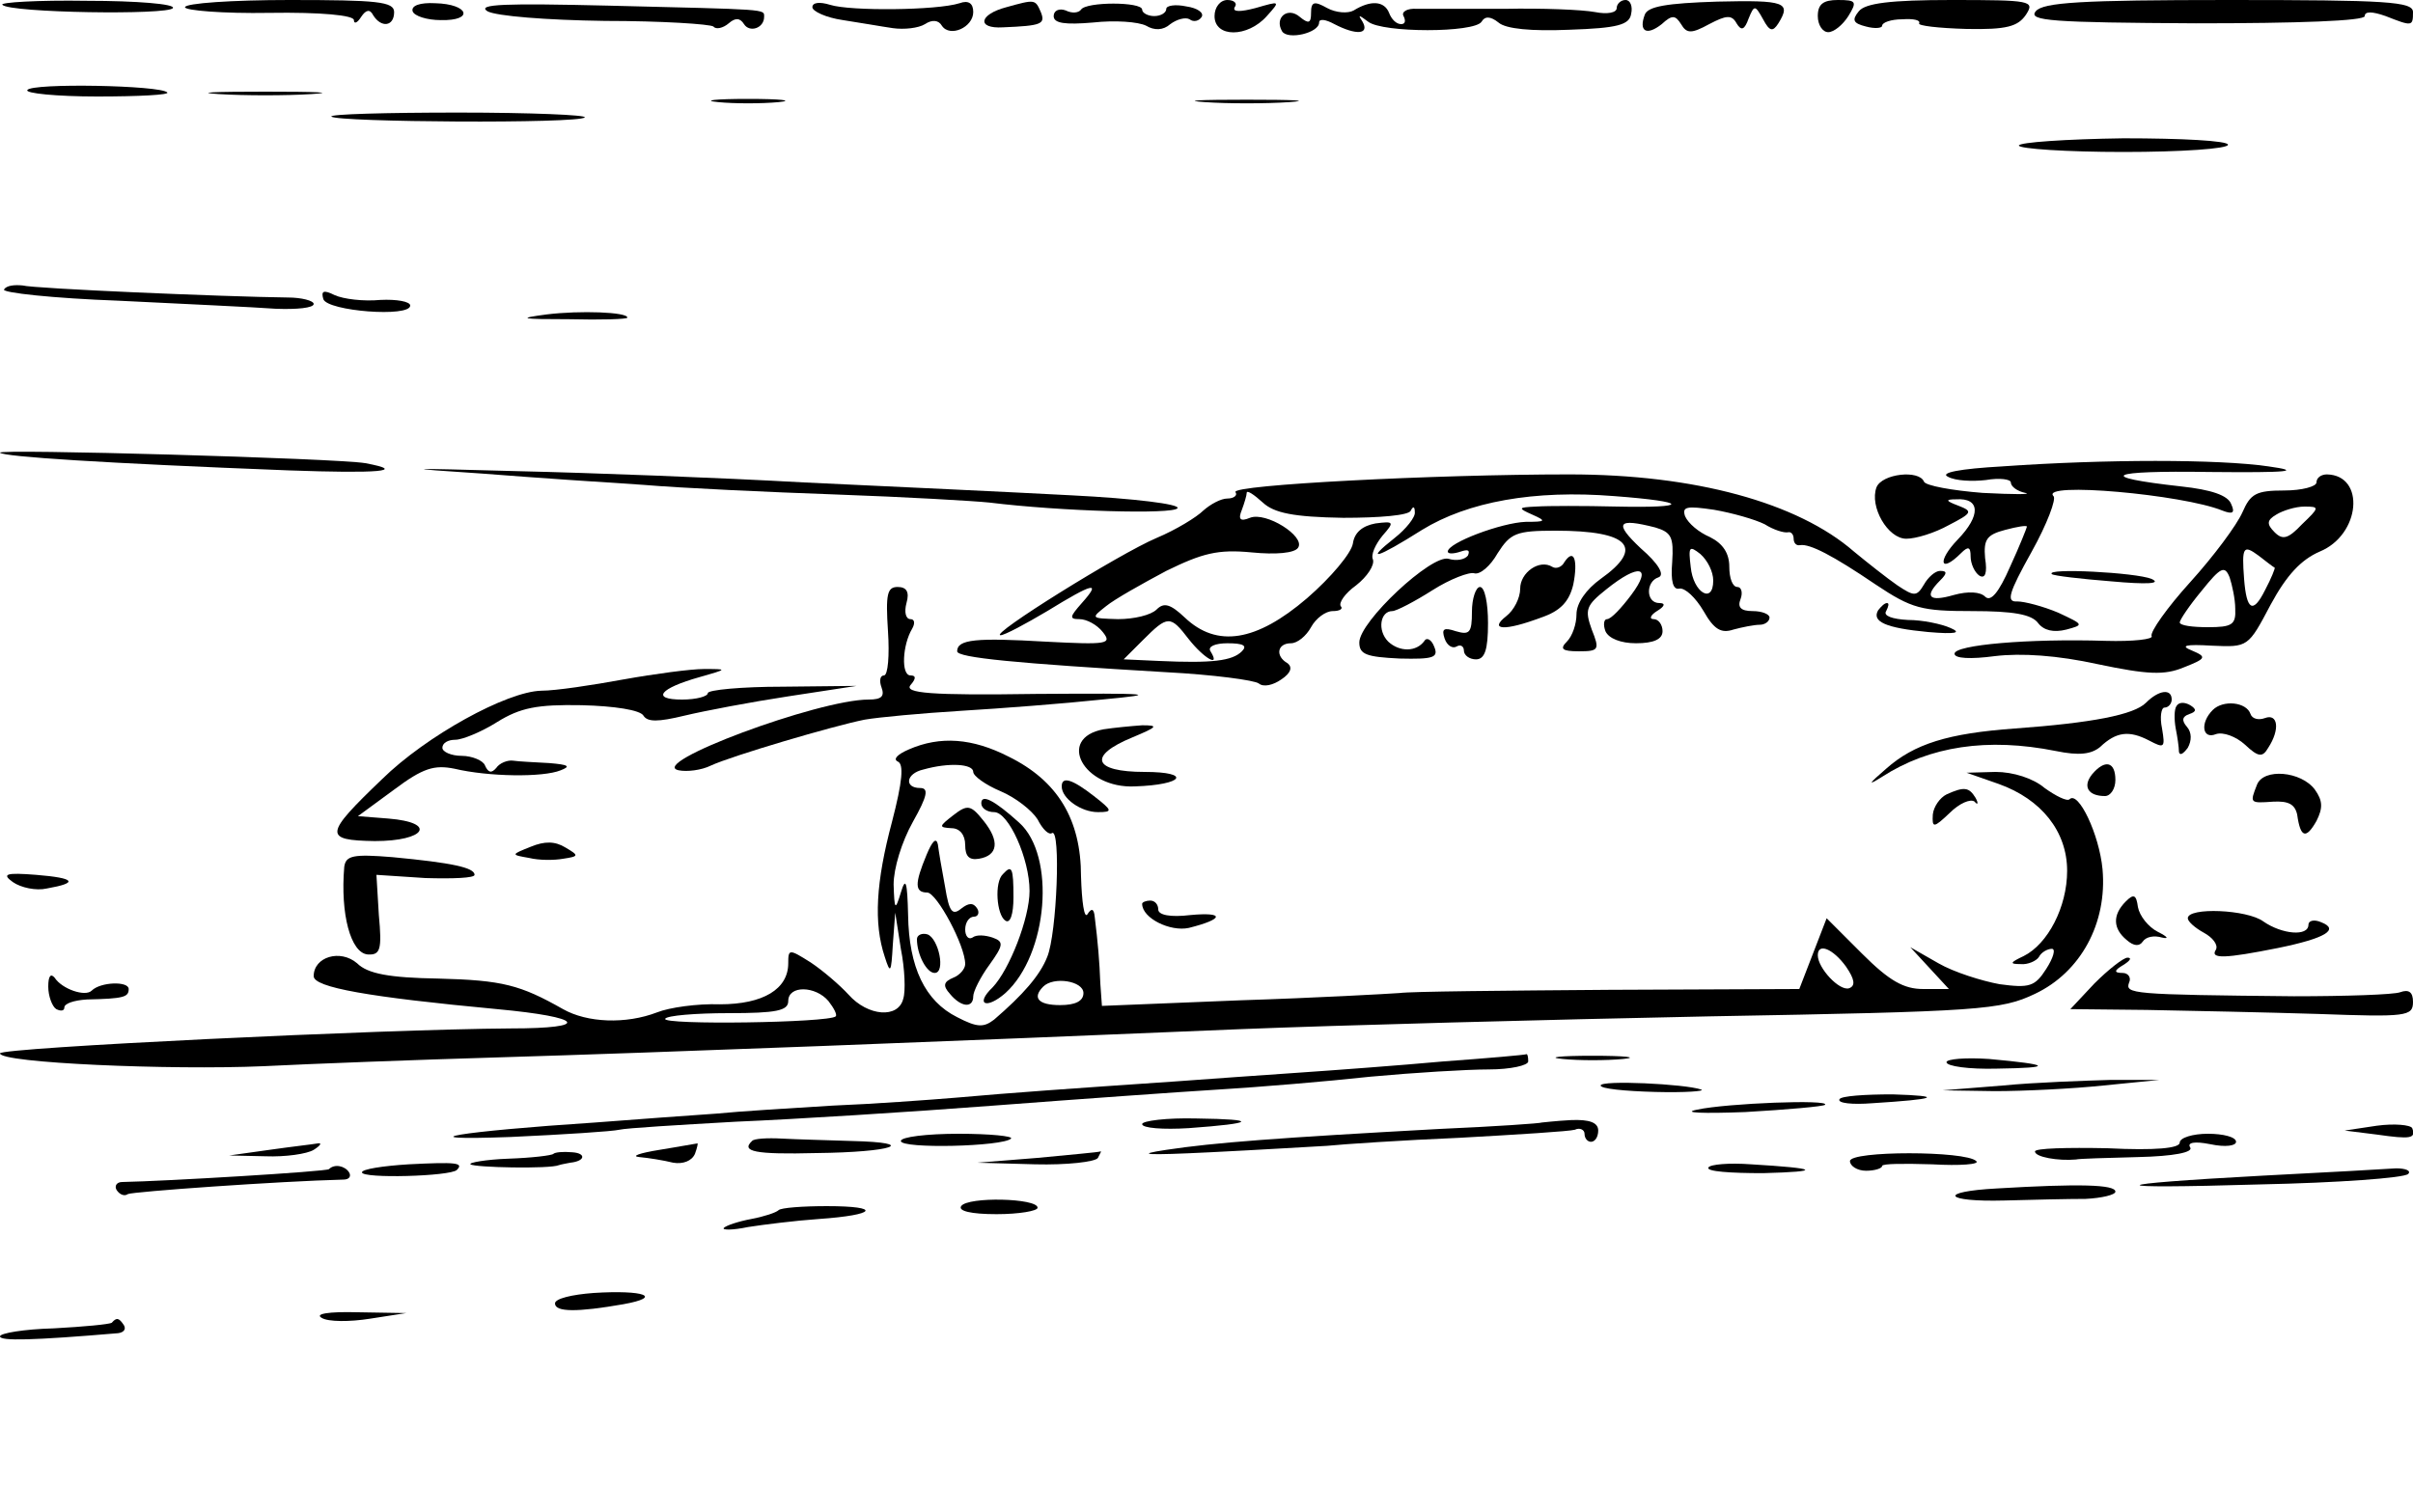 <?xml version="1.0" standalone="no"?>
<!DOCTYPE svg PUBLIC "-//W3C//DTD SVG 20010904//EN"
 "http://www.w3.org/TR/2001/REC-SVG-20010904/DTD/svg10.dtd">
<svg version="1.0" xmlns="http://www.w3.org/2000/svg"
 width="300pt" height="188pt" viewBox="0 0 300 188"
 preserveAspectRatio="xMidYMid meet">
<g transform="translate(0,188) scale(0.1,-0.1)"
fill="#000000" stroke="none">
<path d="M3 1874 c9 -10 207 -13 212 -4 3 5 -45 9 -107 9 -61 1 -109 -2 -105
-5z"/>
<path d="M230 1871 c0 -4 47 -8 105 -7 64 1 105 -3 105 -9 0 -5 4 -4 9 4 6 9
11 10 15 2 10 -16 26 -14 26 4 0 13 -21 15 -130 15 -71 0 -130 -4 -130 -9z"/>
<path d="M513 1866 c2 -6 18 -11 35 -11 42 -1 35 20 -7 21 -19 1 -30 -3 -28
-10z"/>
<path d="M606 1866 c11 -6 73 -11 146 -12 71 0 131 -4 135 -7 3 -4 12 -2 19 4
8 7 14 7 19 -1 7 -11 25 -5 25 9 0 10 7 9 -194 14 -127 3 -164 2 -150 -7z"/>
<path d="M1010 1871 c0 -5 17 -13 38 -16 20 -3 48 -8 62 -10 14 -2 32 0 40 5
9 6 17 5 21 -2 10 -15 39 -2 39 17 0 11 -6 15 -17 11 -28 -9 -136 -10 -161 -2
-13 4 -22 3 -22 -3z"/>
<path d="M1251 1871 c-34 -9 -37 -27 -4 -25 48 2 53 4 47 19 -7 16 -7 16 -43
6z"/>
<path d="M1344 1868 c-3 -4 -11 -5 -19 -1 -8 3 -15 0 -15 -7 0 -9 14 -11 49
-8 27 3 56 1 66 -4 10 -6 21 -6 30 2 8 6 19 9 24 6 5 -4 12 -2 15 3 3 5 -5 11
-19 13 -14 3 -25 1 -25 -3 0 -5 -7 -9 -15 -9 -8 0 -15 4 -15 8 0 10 -70 10
-76 0z"/>
<path d="M1510 1860 c0 -27 41 -27 65 0 17 19 17 19 -14 10 -19 -5 -29 -5 -26
1 4 5 -1 9 -9 9 -9 0 -16 -9 -16 -20z"/>
<path d="M1630 1864 c0 -13 -3 -14 -14 -5 -15 13 -32 -1 -22 -18 7 -11 46 -2
46 11 0 5 8 4 19 -2 27 -14 44 -13 35 3 -6 9 -5 9 7 0 18 -14 132 -14 141 0 4
7 11 7 21 -1 9 -8 41 -11 88 -9 60 2 75 6 77 20 2 9 -1 17 -7 17 -6 0 -11 -5
-11 -10 0 -6 -12 -8 -27 -5 -16 3 -66 5 -113 4 -47 0 -95 0 -108 0 -13 1 -20
-4 -17 -9 3 -6 2 -10 -3 -10 -6 0 -12 6 -15 14 -6 15 -23 16 -44 3 -7 -4 -22
-3 -33 3 -16 9 -20 8 -20 -6z"/>
<path d="M2045 1862 c-8 -21 2 -27 21 -12 13 12 17 11 24 0 7 -12 13 -12 35 0
21 11 28 12 34 1 6 -10 10 -8 15 6 7 17 8 17 18 -1 8 -15 12 -16 19 -5 16 26
9 29 -76 27 -63 -2 -86 -6 -90 -16z"/>
<path d="M2260 1860 c0 -11 6 -20 13 -20 7 0 18 9 25 20 11 18 10 20 -13 20
-18 0 -25 -5 -25 -20z"/>
<path d="M2311 1866 c-9 -11 -7 -15 9 -19 11 -3 20 -2 20 1 0 4 11 8 25 8 14
1 23 -1 21 -5 -2 -3 24 -6 59 -7 50 -1 64 3 74 18 11 17 6 18 -93 18 -76 0
-107 -4 -115 -14z"/>
<path d="M2531 1866 c-10 -12 20 -14 199 -15 127 0 210 3 210 9 0 6 9 6 26 0
33 -13 34 -13 34 5 0 13 -32 15 -229 15 -184 0 -231 -3 -240 -14z"/>
<path d="M34 1768 c-3 -4 36 -8 87 -8 51 0 90 2 87 5 -8 9 -169 12 -174 3z"/>
<path d="M272 1763 c32 -2 84 -2 115 0 32 2 6 3 -57 3 -63 0 -89 -1 -58 -3z"/>
<path d="M893 1753 c20 -2 54 -2 75 0 20 2 3 4 -38 4 -41 0 -58 -2 -37 -4z"/>
<path d="M1498 1753 c28 -2 76 -2 105 0 28 2 5 3 -53 3 -58 0 -81 -1 -52 -3z"/>
<path d="M412 1735 c7 -7 308 -9 315 -1 3 3 -67 6 -157 6 -90 0 -161 -2 -158
-5z"/>
<path d="M2510 1699 c0 -4 59 -8 130 -8 72 0 130 4 130 9 0 5 -58 8 -130 8
-71 -1 -130 -5 -130 -9z"/>
<path d="M5 1520 c-3 -4 61 -11 143 -14 81 -4 168 -8 195 -10 26 -1 47 1 47 6
0 4 -15 8 -32 8 -80 1 -315 11 -330 15 -10 1 -20 0 -23 -5z"/>
<path d="M402 1508 c5 -15 108 -23 108 -8 0 5 -17 8 -37 7 -21 -2 -46 1 -57 6
-14 7 -17 5 -14 -5z"/>
<path d="M680 1489 c-38 -5 -33 -6 28 -6 39 -1 72 0 72 2 0 7 -59 9 -100 4z"/>
<path d="M0 1317 c5 -5 127 -13 359 -22 111 -4 149 -1 95 9 -34 6 -459 18
-454 13z"/>
<path d="M2490 1300 c-54 -3 -79 -8 -68 -13 9 -5 30 -6 47 -4 17 3 31 1 31 -3
0 -5 8 -11 18 -13 9 -2 -14 -2 -53 0 -38 3 -71 9 -73 14 -6 15 -52 10 -59 -7
-9 -24 14 -64 37 -64 12 0 35 7 53 17 29 15 30 17 12 24 -16 6 -17 8 -3 8 30
2 31 -20 2 -50 -26 -27 -22 -43 4 -17 9 9 12 8 12 -4 0 -9 5 -20 11 -24 7 -4
10 3 7 22 -2 23 2 29 25 35 15 4 27 6 27 4 0 -1 -9 -24 -21 -50 -14 -32 -24
-44 -31 -37 -6 6 -21 7 -39 2 -31 -9 -37 -2 -17 18 9 9 9 12 0 12 -6 0 -15 -8
-20 -17 -9 -15 -12 -15 -33 -1 -13 9 -37 28 -54 42 -70 61 -198 96 -354 96
-167 0 -420 -13 -415 -22 3 -4 -2 -8 -10 -8 -8 0 -21 -7 -30 -15 -8 -8 -34
-24 -58 -34 -47 -20 -209 -121 -194 -121 5 0 31 14 58 30 57 35 68 38 43 10
-15 -17 -16 -20 -3 -20 9 0 22 -7 29 -16 12 -15 6 -16 -71 -12 -86 5 -110 3
-110 -12 0 -8 74 -15 260 -26 58 -3 110 -10 115 -14 6 -5 18 -2 28 5 12 8 14
15 8 20 -16 9 -13 25 4 25 8 0 19 9 25 20 6 11 18 20 27 20 9 0 13 3 10 6 -3
4 5 16 19 26 14 11 23 25 21 32 -3 6 3 19 12 30 15 17 14 18 -9 15 -16 -3 -26
-11 -28 -25 -2 -12 -27 -42 -57 -68 -63 -54 -112 -62 -152 -24 -18 17 -26 19
-35 10 -7 -7 -28 -12 -48 -12 -34 1 -34 1 -15 16 11 9 45 28 75 44 45 22 64
27 106 23 30 -3 54 -1 58 6 9 14 -40 45 -60 37 -12 -5 -15 -2 -10 10 3 8 6 18
6 21 0 4 9 -2 20 -12 14 -13 38 -18 100 -19 45 0 82 3 84 9 3 6 5 5 5 -2 1 -6
-11 -21 -25 -32 -38 -30 -23 -26 34 10 57 35 139 50 239 42 93 -7 95 -15 3
-13 -41 1 -86 1 -100 0 -23 -1 -23 -2 -5 -10 18 -8 17 -9 -8 -9 -30 -1 -97
-26 -97 -37 0 -3 7 -3 16 0 9 3 12 2 9 -5 -4 -5 -14 -7 -24 -4 -21 6 -111 -78
-111 -104 0 -15 9 -18 50 -20 42 -1 49 1 43 15 -3 8 -9 12 -12 7 -10 -14 -31
-14 -45 -1 -14 14 -10 38 5 38 5 0 28 12 50 26 22 14 46 23 52 21 7 -2 20 9
29 25 16 25 23 28 72 28 92 0 111 -21 56 -60 -18 -13 -30 -30 -30 -44 0 -12
-5 -27 -12 -34 -9 -9 -6 -12 15 -12 25 0 26 2 16 27 -9 25 -7 30 18 50 41 33
58 29 31 -7 -12 -16 -25 -30 -30 -30 -4 0 -5 -7 -2 -15 4 -9 19 -15 38 -15 22
0 33 5 33 15 0 8 -5 15 -11 15 -6 0 -4 5 4 10 10 6 11 10 3 10 -17 0 -17 27
-1 32 8 3 0 17 -22 36 -34 32 -29 38 18 26 20 -6 23 -12 21 -43 -2 -24 1 -35
9 -33 7 1 20 -11 30 -28 13 -23 22 -28 37 -23 11 3 26 6 33 6 6 0 12 4 12 9 0
4 -9 8 -21 8 -15 0 -19 5 -15 15 3 8 1 15 -4 15 -6 0 -10 11 -10 25 0 17 -8
29 -24 37 -14 6 -27 17 -31 26 -4 12 2 13 36 8 23 -4 51 -12 63 -18 11 -7 24
-11 29 -10 4 1 7 -3 7 -8 0 -5 3 -9 8 -8 12 2 41 -13 94 -49 45 -30 57 -33
120 -33 51 0 74 -4 82 -15 7 -9 19 -12 35 -8 22 6 22 6 -10 21 -19 8 -42 14
-51 14 -14 -1 -11 10 18 62 19 34 31 66 27 69 -17 18 161 2 210 -18 13 -5 16
-3 11 8 -4 11 -25 18 -62 22 -108 12 -92 20 35 18 100 -1 116 1 73 7 -62 9
-202 9 -330 0z m-360 -142 c0 -30 -25 -15 -28 17 -3 25 -2 27 12 16 9 -8 16
-22 16 -33z m-652 -73 c19 -24 40 -36 27 -15 -4 6 6 10 21 10 20 0 25 -3 18
-10 -12 -12 -37 -15 -103 -12 l-44 2 24 24 c31 31 34 31 57 1z"/>
<path d="M600 1291 c63 -5 153 -11 200 -14 47 -4 155 -9 240 -12 85 -3 171 -8
190 -10 89 -11 229 -15 234 -7 3 5 -53 12 -132 16 -75 4 -225 11 -332 16 -107
6 -267 12 -355 14 -147 4 -150 4 -45 -3z"/>
<path d="M2880 1280 c0 -5 -18 -10 -40 -10 -35 0 -42 -4 -52 -27 -7 -16 -36
-55 -65 -87 -29 -32 -50 -62 -48 -67 3 -4 -23 -7 -57 -6 -96 3 -188 -5 -188
-16 0 -6 20 -7 50 -3 33 4 78 1 128 -10 62 -13 83 -14 107 -4 28 11 29 13 10
21 -15 6 -8 8 25 6 45 -2 45 -2 73 51 20 37 38 56 61 66 51 21 57 95 9 96 -7
0 -13 -4 -13 -10z m-18 -52 c-17 -18 -24 -20 -34 -10 -10 10 -10 15 2 22 8 5
24 10 35 10 19 0 19 -1 -3 -22z m-34 -54 c1 0 -4 -13 -12 -28 -15 -30 -23 -25
-26 14 -3 40 -1 43 18 29 9 -7 18 -14 20 -15z m-49 -51 c1 -20 -4 -23 -34 -23
-19 0 -35 2 -35 6 0 3 12 21 27 39 24 30 29 32 35 17 3 -9 7 -27 7 -39z"/>
<path d="M1945 1181 c-3 -6 -10 -9 -15 -6 -16 10 -40 -7 -40 -27 0 -12 -8 -27
-17 -34 -23 -18 -2 -19 43 -2 24 8 35 20 40 41 6 30 1 46 -11 28z"/>
<path d="M2551 1166 c2 -2 36 -6 74 -9 44 -4 63 -3 50 3 -19 8 -133 14 -124 6z"/>
<path d="M1104 1095 c2 -30 0 -55 -5 -55 -5 0 -6 -7 -3 -15 4 -11 0 -15 -16
-15 -63 0 -277 -80 -236 -88 10 -2 28 0 40 6 26 12 151 49 191 57 17 3 71 8
120 11 50 3 128 9 175 14 74 7 64 8 -82 7 -132 -2 -164 1 -156 11 7 8 7 12 0
12 -12 0 -10 38 2 58 4 7 3 12 -2 12 -6 0 -8 9 -5 20 4 14 0 20 -11 20 -13 0
-15 -9 -12 -55z"/>
<path d="M1830 1119 c0 -26 -3 -29 -20 -24 -15 5 -18 3 -14 -9 3 -9 10 -13 15
-10 5 3 9 0 9 -5 0 -6 7 -11 15 -11 11 0 15 12 15 45 0 25 -4 45 -10 45 -5 0
-10 -14 -10 -31z"/>
<path d="M2335 1121 c-8 -14 9 -22 62 -27 35 -3 42 -1 28 5 -11 5 -35 10 -53
10 -19 1 -31 5 -27 11 3 6 4 10 1 10 -3 0 -7 -4 -11 -9z"/>
<path d="M775 1035 c-38 -7 -84 -14 -102 -14 -43 -1 -143 -56 -198 -110 -72
-69 -73 -76 -9 -77 63 0 78 23 17 28 l-38 3 45 33 c36 27 50 31 75 26 42 -10
110 -11 132 -2 13 5 10 7 -14 9 -18 1 -39 2 -45 3 -7 1 -17 -3 -21 -9 -6 -7
-10 -6 -14 3 -2 6 -16 12 -29 12 -13 0 -24 5 -24 10 0 6 7 10 16 10 9 0 33 10
52 22 29 18 50 22 105 21 41 -1 73 -6 77 -13 5 -8 18 -8 51 0 25 6 83 17 129
24 l85 13 -92 -1 c-51 0 -93 -4 -93 -8 0 -4 -14 -8 -32 -8 -39 0 -28 14 22 28
35 10 35 10 5 10 -16 0 -61 -6 -100 -13z"/>
<path d="M2668 1006 c-15 -15 -67 -25 -163 -32 -83 -6 -125 -19 -160 -50 -22
-19 -24 -22 -5 -10 59 38 131 49 216 32 29 -6 44 -4 55 5 20 19 36 21 61 8 19
-10 20 -9 16 15 -3 14 -1 26 3 26 5 0 9 5 9 10 0 14 -16 12 -32 -4z"/>
<path d="M2706 1002 c-3 -4 -3 -17 -1 -28 2 -10 4 -23 4 -29 1 -5 5 -3 11 5 5
9 5 19 -1 26 -7 8 -6 13 3 16 9 3 9 6 1 11 -7 4 -14 4 -17 -1z"/>
<path d="M2751 997 c-16 -16 -13 -37 4 -30 9 3 25 -3 36 -13 17 -16 22 -16 29
-4 15 23 12 43 -4 37 -8 -3 -16 -1 -18 5 -5 15 -34 18 -47 5z"/>
<path d="M1372 973 c-59 -11 -25 -74 39 -71 61 2 71 18 12 18 -64 0 -71 20
-15 43 31 13 33 15 12 15 -14 -1 -35 -3 -48 -5z"/>
<path d="M1130 948 c-14 -6 -20 -12 -14 -15 8 -3 6 -25 -7 -75 -20 -75 -23
-126 -9 -168 7 -22 8 -20 10 15 l3 40 7 -45 c5 -25 6 -53 3 -62 -6 -25 -44
-22 -68 5 -11 12 -32 30 -47 40 -27 17 -28 17 -28 -1 0 -32 -31 -51 -85 -51
-28 1 -63 -4 -78 -10 -39 -15 -87 -13 -117 4 -53 30 -75 36 -155 38 -61 1 -88
6 -101 19 -21 18 -54 8 -54 -16 0 -14 68 -26 228 -41 108 -10 118 -24 17 -24
-160 -1 -635 -24 -635 -31 0 -12 212 -21 327 -16 60 3 191 8 293 11 201 6 564
20 920 35 124 5 387 12 585 16 338 6 363 8 405 28 57 27 90 88 84 155 -4 43
-30 98 -41 87 -3 -3 -17 4 -31 14 -14 12 -39 20 -61 20 l-36 -1 40 -14 c53
-19 85 -59 85 -108 0 -45 -24 -91 -54 -106 -17 -8 -18 -10 -4 -10 9 -1 20 4
23 9 3 6 11 10 16 10 5 0 2 -11 -7 -25 -14 -22 -21 -24 -58 -19 -22 4 -57 15
-76 26 l-35 20 24 -26 24 -26 -32 0 c-24 0 -42 10 -76 44 l-44 44 -17 -44 -17
-44 -236 -1 c-130 -1 -247 -2 -261 -4 -14 -1 -103 -6 -197 -9 l-173 -7 -2 28
c-1 27 -3 51 -7 83 -1 10 -4 11 -9 3 -4 -6 -7 15 -8 47 0 71 -29 119 -90 149
-45 23 -85 26 -124 9z m80 -28 c0 -5 15 -16 34 -24 19 -8 39 -24 46 -35 6 -12
14 -20 18 -17 11 6 6 -125 -6 -154 -9 -23 -30 -47 -66 -78 -13 -10 -21 -10
-46 3 -40 20 -60 62 -61 127 -1 42 -3 48 -9 28 -7 -23 -8 -22 -9 10 0 20 10
53 24 78 18 32 20 42 9 42 -20 0 -18 18 4 23 32 9 62 7 62 -3z m1085 -242 c11
-16 12 -24 4 -27 -12 -4 -39 25 -39 41 0 16 19 8 35 -14z m-948 -33 c0 -10
-10 -15 -29 -15 -27 0 -35 9 -21 23 13 13 50 7 50 -8z m-317 -10 c7 -9 11 -17
9 -19 -8 -8 -217 -11 -212 -3 2 4 38 7 79 7 59 0 74 3 74 15 0 20 34 19 50 0z"/>
<path d="M1220 881 c0 -6 7 -11 16 -11 18 0 44 -58 44 -98 0 -34 -25 -98 -46
-120 -22 -21 -8 -28 16 -7 53 48 63 171 17 212 -31 28 -47 36 -47 24z"/>
<path d="M1185 866 c-18 -14 -18 -15 -2 -16 10 0 17 -8 17 -21 0 -14 5 -19 17
-17 24 4 26 22 6 47 -16 20 -20 21 -38 7z"/>
<path d="M1152 817 c-15 -36 -15 -47 1 -47 12 -1 47 -66 47 -89 0 -6 -7 -14
-15 -17 -12 -5 -13 -10 -4 -20 14 -17 29 -18 29 -3 0 6 9 24 20 39 18 25 18
29 4 34 -9 3 -20 4 -25 0 -5 -3 -9 2 -9 10 0 9 5 16 11 16 5 0 7 5 4 10 -5 8
-11 7 -20 0 -11 -9 -15 -4 -20 27 -4 21 -8 45 -9 53 -2 9 -7 4 -14 -13z"/>
<path d="M1247 793 c-11 -10 -8 -51 3 -58 6 -4 10 8 10 29 0 37 -2 41 -13 29z"/>
<path d="M1140 712 c0 -19 12 -42 22 -42 14 0 5 43 -9 48 -7 2 -13 -1 -13 -6z"/>
<path d="M2601 917 c-12 -15 -5 -27 16 -27 7 0 13 9 13 20 0 23 -13 26 -29 7z"/>
<path d="M2806 904 c-9 -23 -9 -23 20 -21 19 1 27 -3 30 -16 4 -29 11 -31 24
-8 8 16 8 25 -2 39 -17 23 -64 27 -72 6z"/>
<path d="M1320 902 c0 -15 24 -32 45 -32 19 0 18 2 -5 20 -27 21 -40 25 -40
12z"/>
<path d="M2420 892 c-8 -4 -16 -15 -17 -25 -1 -17 1 -17 21 2 12 12 26 18 31
14 4 -5 5 -2 1 5 -8 13 -14 14 -36 4z"/>
<path d="M660 827 c-25 -10 -25 -10 -2 -14 12 -3 31 -3 42 -1 20 3 20 4 3 14
-13 8 -26 8 -43 1z"/>
<path d="M428 802 c-5 -59 8 -107 29 -109 16 -1 18 6 14 49 l-3 50 61 -4 c34
-1 61 0 61 4 0 9 -28 15 -102 22 -49 4 -58 2 -60 -12z"/>
<path d="M16 783 c10 -7 29 -11 42 -8 40 7 36 13 -13 17 -38 3 -43 1 -29 -9z"/>
<path d="M2643 759 c-17 -17 -16 -34 1 -48 9 -8 16 -8 20 -2 4 6 14 8 24 5 9
-2 7 1 -5 7 -12 6 -23 20 -25 31 -2 15 -5 17 -15 7z"/>
<path d="M1420 756 c0 -18 35 -35 58 -30 44 11 45 20 2 16 -25 -3 -40 0 -40 7
0 6 -4 11 -10 11 -5 0 -10 -2 -10 -4z"/>
<path d="M2720 738 c0 -4 9 -12 20 -18 11 -6 18 -15 15 -21 -8 -12 12 -11 77
2 59 12 77 23 54 32 -9 4 -16 2 -16 -3 0 -15 -33 -12 -56 4 -20 15 -94 18 -94
4z"/>
<path d="M2604 657 l-30 -32 95 -1 c53 -1 149 -3 213 -5 110 -4 118 -3 118 15
0 12 -5 16 -16 12 -8 -3 -68 -5 -132 -5 -203 2 -210 3 -205 17 3 6 -1 12 -8
12 -11 0 -11 3 1 10 8 5 11 9 5 9 -5 0 -24 -15 -41 -32z"/>
<path d="M60 653 c0 -12 5 -25 10 -28 6 -3 10 -2 10 2 0 5 12 9 28 10 46 1 52
3 52 13 0 10 -35 9 -46 -2 -8 -8 -37 2 -46 16 -5 6 -8 2 -8 -11z"/>
<path d="M1795 560 c-55 -5 -136 -11 -180 -14 -44 -3 -114 -8 -155 -11 -132
-9 -203 -14 -270 -20 -36 -3 -105 -8 -155 -10 -49 -3 -115 -7 -145 -10 -30 -2
-98 -7 -150 -11 -168 -11 -242 -23 -105 -18 66 3 127 7 135 9 8 2 74 6 145 10
72 3 216 12 320 20 105 8 231 17 280 20 50 3 134 10 189 16 54 5 120 9 147 9
27 0 49 5 49 10 0 6 -1 9 -2 9 -2 -1 -48 -5 -103 -9z"/>
<path d="M1943 563 c20 -2 54 -2 75 0 20 2 3 4 -38 4 -41 0 -58 -2 -37 -4z"/>
<path d="M2420 559 c0 -5 28 -9 63 -8 71 1 67 5 -10 12 -29 2 -53 0 -53 -4z"/>
<path d="M1990 530 c0 -4 30 -7 68 -8 37 -1 63 1 57 3 -20 7 -125 12 -125 5z"/>
<path d="M2490 530 l-75 -6 65 -1 c36 0 97 3 135 7 l70 7 -60 0 c-33 -1 -94
-3 -135 -7z"/>
<path d="M2287 513 c-3 -5 16 -7 41 -5 80 5 90 9 25 11 -34 0 -64 -2 -66 -6z"/>
<path d="M2110 500 c-20 -4 7 -5 60 -3 52 3 97 7 99 9 7 7 -122 2 -159 -6z"/>
<path d="M1420 482 c0 -5 26 -7 58 -5 83 6 87 11 10 12 -38 1 -68 -3 -68 -7z"/>
<path d="M1917 484 c-1 -1 -58 -5 -127 -8 -201 -11 -281 -17 -340 -26 -40 -6
-26 -7 55 -3 61 3 126 7 145 8 19 2 94 7 165 10 72 4 136 8 143 10 6 3 12 0
12 -5 0 -6 4 -10 8 -10 5 0 9 6 9 14 0 10 -11 14 -34 13 -19 -1 -35 -3 -36 -3z"/>
<path d="M2955 480 l-40 -6 40 -5 c42 -6 49 -5 44 8 -2 4 -22 6 -44 3z"/>
<path d="M935 461 c-14 -13 3 -17 80 -15 95 1 129 13 44 15 -30 1 -69 2 -87 3
-18 1 -35 0 -37 -3z"/>
<path d="M1120 461 c0 -10 127 -7 137 3 3 3 -26 6 -65 6 -40 0 -72 -4 -72 -9z"/>
<path d="M2710 459 c0 -7 -30 -10 -90 -7 -50 1 -90 0 -90 -4 0 -7 29 -12 51
-10 3 1 38 2 77 3 45 1 69 6 65 12 -4 6 5 8 25 4 19 -4 32 -2 32 3 0 6 -16 10
-35 10 -19 0 -35 -5 -35 -11z"/>
<path d="M335 450 l-50 -7 45 -1 c25 -1 52 3 60 8 8 5 11 9 5 8 -5 -1 -32 -4
-60 -8z"/>
<path d="M820 450 c-25 -4 -36 -8 -25 -9 11 -1 30 -4 42 -7 12 -2 23 2 27 11
3 8 4 14 3 13 -1 0 -22 -4 -47 -8z"/>
<path d="M688 445 c-2 -2 -27 -5 -56 -6 -28 -1 -50 -5 -47 -7 4 -4 99 -6 110
-1 3 1 9 2 14 3 19 2 20 12 2 13 -11 1 -21 0 -23 -2z"/>
<path d="M1290 440 l-75 -6 72 -2 c39 -1 75 3 78 8 3 6 5 9 3 8 -2 -1 -37 -4
-78 -8z"/>
<path d="M2300 436 c0 -6 9 -12 20 -12 11 0 20 3 20 6 0 3 28 3 62 2 35 -2 60
0 55 4 -13 13 -157 13 -157 0z"/>
<path d="M508 432 c-32 -2 -58 -6 -58 -10 0 -8 110 -5 118 3 9 9 -1 10 -60 7z"/>
<path d="M2124 428 c-3 -5 28 -7 68 -7 75 2 69 6 -15 11 -27 2 -51 0 -53 -4z"/>
<path d="M409 426 c-3 -3 -203 -15 -257 -16 -7 0 -10 -5 -7 -10 4 -6 10 -8 14
-5 6 3 188 16 268 18 7 0 10 4 7 9 -5 8 -18 11 -25 4z"/>
<path d="M2815 418 c-204 -11 -207 -17 -5 -11 96 2 179 8 184 13 4 4 -3 7 -15
7 -13 -1 -87 -5 -164 -9z"/>
<path d="M2483 402 c-75 -4 -66 -17 9 -15 35 1 80 2 101 2 20 1 37 5 37 9 0 9
-46 10 -147 4z"/>
<path d="M1195 380 c-4 -6 12 -10 44 -10 28 0 51 4 51 8 0 12 -87 14 -95 2z"/>
<path d="M968 375 c-3 -3 -18 -8 -34 -11 -16 -3 -31 -8 -34 -11 -3 -3 11 -3
30 1 19 3 59 8 88 10 72 5 79 16 10 16 -30 0 -57 -2 -60 -5z"/>
<path d="M738 272 c-27 -2 -48 -7 -48 -13 0 -11 28 -11 85 -1 50 9 26 18 -37
14z"/>
<path d="M400 241 c8 -5 35 -5 60 -1 l45 7 -60 1 c-37 1 -54 -2 -45 -7z"/>
<path d="M139 235 c-3 -2 -35 -5 -72 -7 -37 -1 -67 -6 -67 -10 0 -6 41 -5 147
4 7 1 10 5 7 10 -6 9 -9 10 -15 3z"/>
</g>
</svg>
